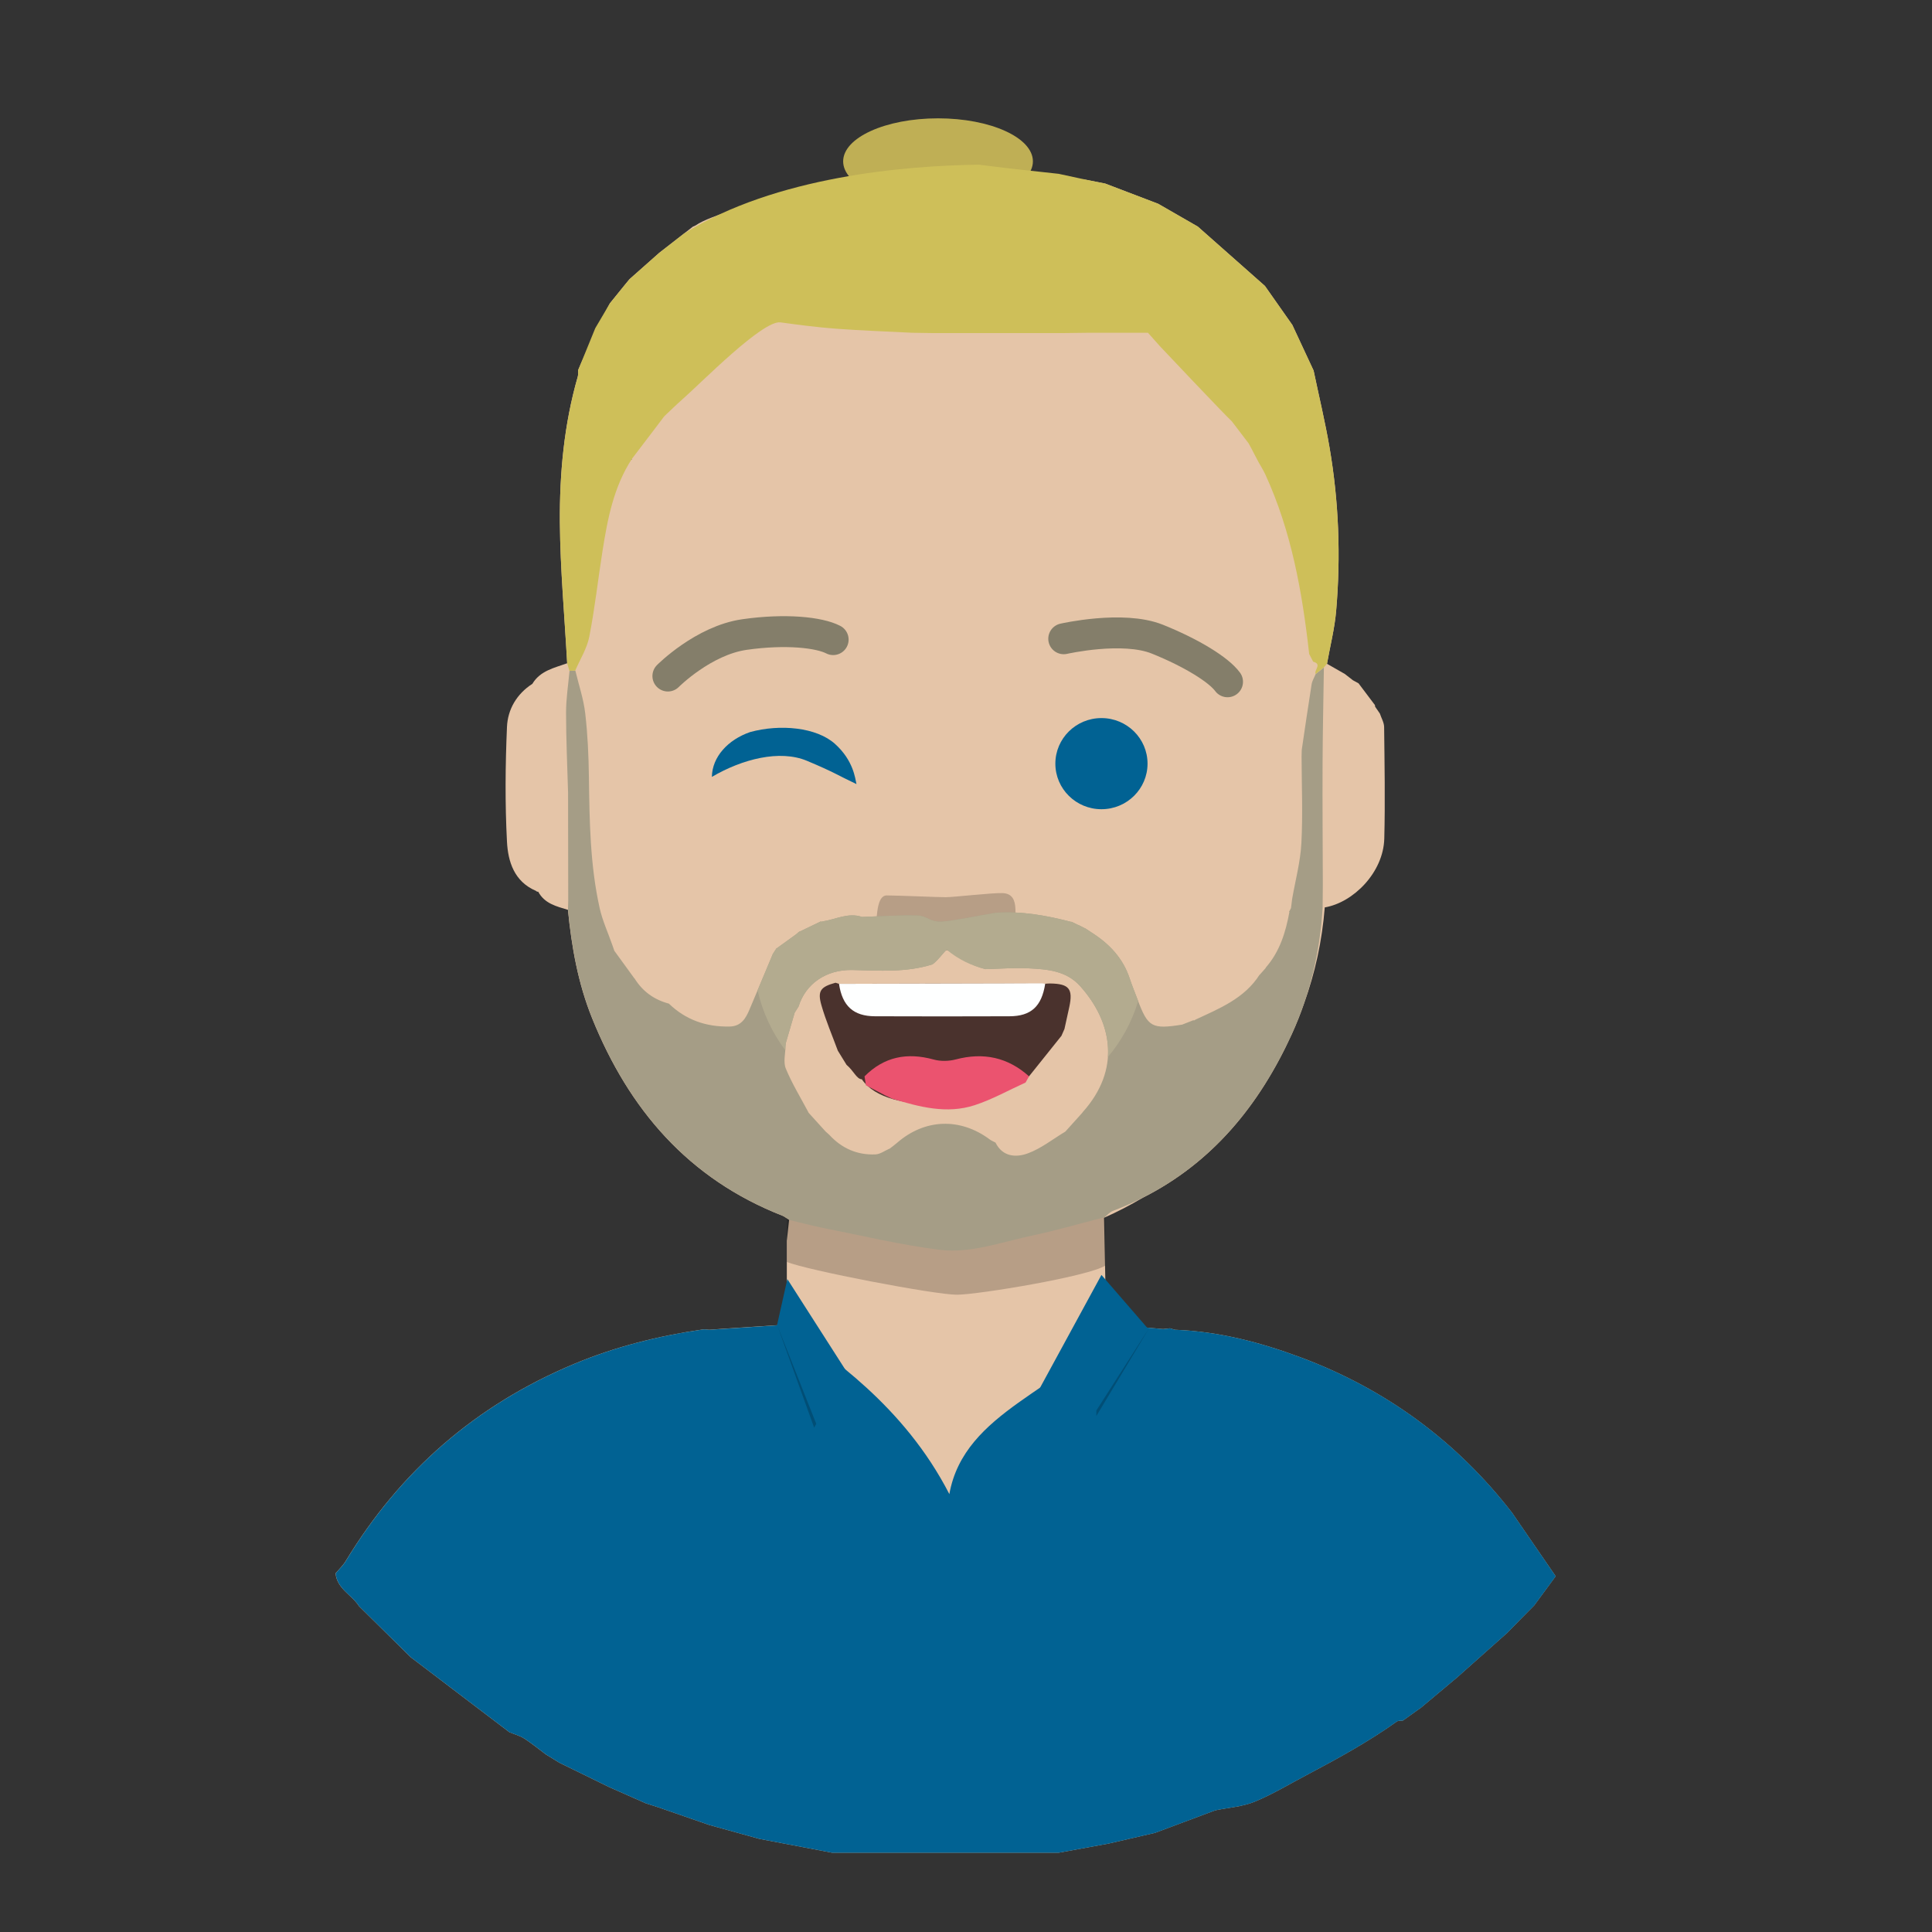 <?xml version="1.0" encoding="utf-8"?>
<!-- Generator: Adobe Illustrator 16.0.0, SVG Export Plug-In . SVG Version: 6.00 Build 0)  -->
<!DOCTYPE svg PUBLIC "-//W3C//DTD SVG 1.1//EN" "http://www.w3.org/Graphics/SVG/1.1/DTD/svg11.dtd">
<svg version="1.1" id="Layer_1" xmlns="http://www.w3.org/2000/svg" xmlns:xlink="http://www.w3.org/1999/xlink" x="0px" y="0px"
	 width="750px" height="750px" viewBox="828.439 -1.856 750 750" enable-background="new 828.439 -1.856 750 750"
	 xml:space="preserve">
<rect x="828.439" y="-1.856" width="750" height="750" fill="#333333" stroke="none"/>
<path fill="#E5C5A8" d="M1432.34,610.03c-2.77,3.77-5.551,7.551-8.32,11.32c-1.68,1.689-3.35,3.381-5.029,5.08
	c-1.9,1.949-3.811,3.891-5.711,5.84l-0.09,0.041c-6.32,5.619-12.641,11.25-18.959,16.869c-4.711,3.949-9.42,7.9-14.131,11.84
	c-2.359,1.68-4.721,3.359-7.08,5.051c-0.789,0.109-1.77-0.041-2.35,0.369c-10.891,7.76-22.58,14.189-34.381,20.43
	c-6.91,3.621-13.609,7.721-20.789,10.68c-4.75,1.961-10.18,2.301-15.311,3.361c-7.789,2.91-15.58,5.83-23.379,8.74
	c-5.98,1.379-11.971,2.77-17.951,4.148c-6.49,1.191-12.98,2.381-19.469,3.57c-29.301,0-58.602,0-87.891,0
	c-9.43-1.789-18.85-3.58-28.27-5.379c-6.48-1.801-12.971-3.59-19.451-5.391c-6.529-2.26-13.061-4.529-19.59-6.789
	c-1.689-0.541-3.379-1.08-5.07-1.631c-4.75-2.1-9.5-4.211-14.25-6.311c-6.42-3.15-12.85-6.289-19.27-9.43
	c-1.779-1.09-3.551-2.18-5.33-3.279c-2.77-2.061-5.43-4.271-8.33-6.131c-1.719-1.1-3.811-1.641-5.74-2.43
	c-12.789-9.721-25.57-19.439-38.359-29.15c-6.68-6.6-13.359-13.199-20.039-19.789c-2.791-4.42-8.58-6.75-9.092-12.76
	c1.32-1.57,2.871-3.012,3.92-4.74c21.182-34.961,50.521-60.57,88.57-76.5c16.111-6.75,32.82-10.91,50.041-13.42
	c0.83-0.121,1.699,0.08,2.549,0.119c1.49-0.109,2.98-0.221,4.48-0.33c8.221-0.539,16.43-1.09,25.611-1.689c0-11,0-21.75,0-32.49
	c0.299-2.721,0.59-5.439,0.889-8.15c-0.889-0.561-1.709-1.27-2.67-1.65c-36.49-14.318-59.51-41.27-73.779-76.559
	c-5.49-13.57-7.99-27.73-9.42-42.151c-4.461-1.35-9.09-2.42-11.521-7.03c-0.35,0.05-0.629-0.06-0.859-0.32
	c-8.5-3.61-10.879-11.41-11.279-19.1c-0.781-14.82-0.641-29.72,0-44.55c0.289-6.76,3.74-12.79,9.869-16.74v-0.01
	c3.041-5.08,8.49-6.17,13.51-7.97c-1-18.2-2.68-36.39-2.83-54.6c-0.16-19.09,1.59-38.13,6.932-56.66c0.229-0.79,0.1-1.68,0.139-2.52
	c2.211-5.43,10.441-22.74,12.34-25.96c2.5-3.09,5-6.17,7.5-9.26c3.881-3.44,7.76-6.87,11.631-10.31
	c4.359-3.4,8.721-6.79,13.08-10.18c0.379-0.17,0.799-0.29,1.129-0.52c10.932-7.68,74.051-20.54,82.121-18.48
	c7.699,0.95,65.689,0.02,69.16,0.77c2.549,0.51,5.1,1.01,7.65,1.52c6.859,2.62,13.709,5.23,20.568,7.85
	c5.131,2.95,10.25,5.9,15.381,8.85c8.68,7.68,17.369,15.36,26.051,23.04c3.549,5.05,7.1,10.1,10.639,15.14
	c2.75,5.91,5.51,11.81,8.26,17.72c2.08,9.95,4.471,19.84,6.182,29.85c3.609,21.01,4.398,42.21,2.568,63.43
	c-0.59,6.89-2.34,13.69-3.549,20.53c2.32,1.33,4.639,2.65,6.959,3.97l0.051,0.05c1.01,0.79,2.029,1.57,3.039,2.36
	c0.73,0.4,1.461,0.81,2.201,1.21c2.01,2.66,4.01,5.33,6.02,7.99c0.301,0.29,0.439,0.65,0.41,1.06c0.609,0.89,1.221,1.78,1.84,2.67
	c0.58,1.75,1.641,3.49,1.66,5.25c0.16,14.42,0.43,28.85,0.061,43.26c-0.33,13.23-12.08,24.9-23.111,26.75
	c-1.02,12.96-3.77,25.45-8.02,37.229c-1.391,4.061-2.99,8.061-4.799,12.021c-12.66,27.689-30.9,49.859-57.83,63.459
	c-4.83,2.871-9.852,5.471-15.031,7.779c0.01,0.461,0.02,0.92,0.031,1.391c0.1,5,0.209,10.01,0.309,15.051
	c0.182,8.439,0.352,16.959,0.541,25.689c3.91,0,6.68-0.131,9.43,0.029c4.221,0.24,8.42,0.682,12.631,1.031
	c0.898-0.09,1.789-0.191,2.689-0.291l-0.031,0.01c0.641,0.191,1.281,0.371,1.922,0.561c16.879,0.641,33,4.83,48.68,10.67
	c33.17,12.359,60.609,32.531,82.16,60.34 M1073.561,176.65c0.189-0.07,0.279-0.18,0.229-0.37
	C1073.7,176.4,1073.629,176.53,1073.561,176.65z"/>
<g>
	<path fill="none" d="M1262.92,507.879c-0.98,1.781-2.061,3.48-3.24,5.102c3.01-0.021,5.35-0.092,7.67,0.039
		c4.221,0.24,8.42,0.68,12.631,1.029c0.898-0.09,1.789-0.189,2.689-0.289l-0.031,0.01c0.641,0.189,1.281,0.369,1.922,0.561
		c16.879,0.639,33,4.83,48.68,10.67c33.17,12.359,60.609,32.529,82.16,60.34l16.939,24.67c-2.77,3.77-5.551,7.549-8.32,11.32
		c-1.68,1.689-3.35,3.379-5.029,5.08c-1.9,1.949-3.811,3.889-5.711,5.84l-0.09,0.039c-6.32,5.621-12.641,11.25-18.959,16.871
		c-4.711,3.949-9.42,7.9-14.131,11.84c-2.359,1.68-4.721,3.359-7.08,5.049c-0.789,0.111-1.77-0.039-2.35,0.371
		c-10.891,7.76-22.58,14.189-34.381,20.43c-6.91,3.619-13.609,7.721-20.789,10.68c-4.75,1.961-10.18,2.301-15.311,3.359
		c-7.789,2.91-15.58,5.83-23.379,8.74c-5.98,1.381-11.971,2.771-17.951,4.15c-6.49,1.189-12.98,2.381-19.469,3.57
		c-29.301,0-58.602,0-87.891,0c-9.43-1.789-18.85-3.58-28.27-5.381c-6.48-1.799-12.971-3.59-19.451-5.389
		c-6.529-2.26-13.059-4.531-19.59-6.791c-1.689-0.539-3.379-1.08-5.07-1.629c-4.75-2.1-9.5-4.211-14.25-6.311
		c-6.42-3.15-12.85-6.289-19.27-9.43c-1.779-1.09-3.549-2.18-5.33-3.281c-2.77-2.059-5.43-4.27-8.33-6.129
		c-1.719-1.1-3.809-1.641-5.74-2.43c-12.789-9.721-25.568-19.441-38.359-29.15c-6.68-6.6-13.359-13.199-20.039-19.791
		c-2.791-4.42-8.58-6.75-9.09-12.76c1.318-1.57,2.869-3.01,3.92-4.74c21.18-34.959,50.52-60.568,88.568-76.5
		c16.111-6.75,32.82-10.908,50.041-13.42c0.83-0.119,1.699,0.08,2.551,0.121c1.488-0.109,2.979-0.221,4.479-0.33
		c8.051-0.529,16.111-1.07,25.07-1.66c-2.949-2.131-5.539-4.051-7.609-5.811c-80.1-67.68-219.17,74.34-219.17,87.521
		c0,22.93,267.68,216.648,287.57,216.648c19.889,0,342.93-167.189,342.93-190.119S1272.401,490.59,1262.92,507.879z"/>
	<path fill="#016293" d="M1103.821,514.37c-0.852-0.049-1.73-0.24-2.551-0.119c-17.221,2.5-33.93,6.67-50.041,13.42
		c-38.049,15.93-67.389,41.539-88.568,76.5c-1.051,1.73-2.602,3.17-3.92,4.74c0.51,6.01,6.299,8.34,9.09,12.76
		c6.68,6.6,13.359,13.199,20.039,19.789c12.791,9.721,25.57,19.441,38.359,29.15c1.932,0.791,4.021,1.33,5.74,2.43
		c2.9,1.85,5.57,4.07,8.33,6.131c1.781,1.09,3.551,2.18,5.33,3.279c6.42,3.15,12.85,6.291,19.27,9.43
		c4.75,2.102,9.5,4.211,14.25,6.311c1.691,0.541,3.381,1.08,5.07,1.631c6.531,2.27,13.061,4.529,19.59,6.789
		c6.48,1.791,12.971,3.59,19.451,5.391c9.42,1.789,18.85,3.58,28.27,5.379c29.301,0,58.59,0,87.891,0
		c6.49-1.189,12.979-2.379,19.469-3.57c5.98-1.379,11.971-2.76,17.951-4.148c7.789-2.91,15.59-5.83,23.379-8.74
		c5.131-1.061,10.561-1.4,15.311-3.361c7.18-2.969,13.881-7.059,20.789-10.68c11.801-6.24,23.5-12.67,34.381-20.43
		c0.57-0.41,1.551-0.26,2.35-0.369c2.361-1.68,4.721-3.361,7.08-5.051c4.711-3.949,9.42-7.9,14.131-11.84
		c6.32-5.619,12.639-11.25,18.959-16.869l0.09-0.041c1.9-1.949,3.811-3.891,5.711-5.84c1.68-1.689,3.35-3.381,5.029-5.08
		c2.77-3.77,5.551-7.551,8.32-11.32l-16.939-24.67c-21.541-27.811-48.99-47.98-82.16-60.34c-15.68-5.84-31.801-10.039-48.68-10.67
		c-0.641-0.189-1.281-0.369-1.92-0.561l0.029-0.01c-0.9,0.1-1.801,0.191-2.689,0.291c-4.211-0.35-8.42-0.791-12.631-1.031
		c-2.32-0.129-4.66-0.059-7.67-0.039c-17.92,24.789-56.971,32.57-62.73,65.15c-17.75-34.59-46.74-53.59-63.58-65.75
		c-8.959,0.59-17.02,1.129-25.068,1.66C1106.811,514.151,1105.321,514.26,1103.821,514.37z"/>
</g>
<polygon fill="#016293" points="1274.61,514.53 1256.02,493.071 1227.901,544.731 1238.661,550.27 "/>
<polygon fill="#016293" points="1128.831,518.151 1134.09,494.68 1164.03,541.45 1143.581,548.661 "/>
<path opacity="0.2" enable-background="new    " d="M1133.911,488.02c7.43,3.15,57.619,12.801,66.059,12.73
	c8.441-0.061,51.25-7.17,57.541-11.311c0-8.15-0.41-34.131-0.41-34.131l-123.199,1.23
	C1133.911,456.54,1133.911,477.01,1133.911,488.02z"/>
<path opacity="0.2" enable-background="new    " d="M1168.51,364.25c5.119,3.15,23.189,2.93,29.01,2.87s20.16,0.05,24.49-4.09
	c0-8.15,3.109-17.86-4.33-18.18c-3.949-0.17-19.029,1.59-22.141,1.59c-3.1,0-18.779-0.69-22.85-0.69
	C1168.879,345.75,1168.51,353.24,1168.51,364.25z"/>
<line fill="none" x1="1156.459" y1="529.62" x2="1144.5" y2="552.379"/>
<polygon opacity="0.2" enable-background="new    " points="1254.04,547.84 1274.61,513.581 1254.04,545.69 "/>
<polygon opacity="0.2" enable-background="new    " points="1145.299,550.85 1130.25,512.831 1144.5,552.379 "/>
<ellipse fill="#BFAF55" cx="1192.581" cy="60.78" rx="36.83" ry="16.7"/>
<path fill="#A59D86" d="M1287.36,395.9c-11.74,1.87-13.289,1.011-17.26-9.569c-1.041-2.781-2.189-5.541-3.119-8.351
	c-2.592-7.86-7.91-13.46-14.781-17.82c-0.891-0.58-1.77-1.17-2.66-1.75l0.08,0.1c-0.891-0.45-1.779-0.9-2.67-1.35l0.07,0.09
	c-0.891-0.43-1.779-0.86-2.67-1.3l-0.01,0.09c-9.621-2.52-19.34-4.25-29.361-3.57c-6.68,1.09-16.479,3.16-20.969,3.43
	s-5.74-2.25-9.24-2.36c-7.211-0.24-14.461,0.33-21.689,0.56c-5.432-1.85-10.311,1.03-15.451,1.76l-0.279,0.15l-0.26-0.18
	c-2.77,1.33-5.541,2.67-8.311,4l0.061-0.15c-0.49,0.41-0.98,0.83-1.471,1.25l0.061-0.04c-2.48,1.8-4.971,3.59-7.461,5.39
	l-0.029-0.11c-0.529,0.81-1.051,1.62-1.58,2.43l0.051-0.03c-3.01,7.17-6,14.36-9.041,21.521c-1.449,3.41-3.209,6.449-7.66,6.549
	c-9.129,0.201-17.08-2.559-23.65-8.93l0.07,0.051c-5.729-1.52-10.199-4.721-13.32-9.73l-0.189-0.19
	c-2.57-3.54-5.139-7.08-7.709-10.62c-0.271-0.77-0.531-1.54-0.801-2.31c-1.66-4.75-3.801-9.39-4.891-14.27
	c-3.729-16.77-3.939-33.85-4.17-50.93c-0.109-8.23-0.479-16.5-1.43-24.67c-0.65-5.59-2.51-11.04-3.83-16.55
	c-0.75,0.03-1.51,0.05-2.27,0.08c-0.48,5.4-1.34,10.79-1.34,16.19c0,10.34,0.49,20.69,0.779,31.04
	c0.021,14.03,0.041,28.06,0.061,42.09c-0.029,1.15-0.061,2.31-0.09,3.46c1.42,14.42,3.93,28.58,9.42,42.15
	c14.27,35.289,37.291,62.24,73.779,76.559c0.961,0.381,1.791,1.092,2.67,1.65c4.361,1.041,8.701,2.23,13.092,3.1
	c15.039,2.971,30,6.58,45.189,8.49c12.18,1.531,24.01-2.969,35.869-5.469c9.15-1.93,18.141-4.561,27.211-6.881
	c0.279-0.141,0.58-0.18,0.889-0.1c1.141-0.9,2.141-2.15,3.432-2.641c33.398-12.719,55.02-37.08,69.42-68.57
	c7.139-15.609,10.979-32.029,11.979-49.119c0.031-2.98,0.051-5.96,0.08-8.93c-0.039-15.65-0.17-31.3-0.1-46.95
	c0.051-12.46,0.33-24.92,0.51-37.38c-1.059,0.85-2.119,1.69-3.189,2.54c-0.539,1.33-1.359,2.63-1.58,4.01
	c-1.35,8.45-2.561,16.92-3.82,25.39c-0.02,0.88-0.049,1.76-0.07,2.65c0.031,11.22,0.512,22.46-0.078,33.64
	c-0.381,7.24-2.33,14.39-3.58,21.59c-0.15,1.2-0.301,2.39-0.451,3.59c-0.26,0.49-0.51,0.97-0.77,1.46l0.15,0.04
	c-1.439,7.89-3.76,15.43-9.221,21.65l0.09,0.02c-0.799,0.91-1.6,1.82-2.4,2.72l-0.039-0.04c-5.881,9.25-15.609,13.119-24.98,17.48
	c-0.209,0.25-0.469,0.319-0.779,0.209C1290.219,394.76,1288.79,395.331,1287.36,395.9z M1142.231,430h0.068
	c-3-5.65-6.369-11.15-8.809-17.031c-1.041-2.51-0.141-5.809-0.131-8.76c0.061-0.43,0.119-0.869,0.17-1.299
	c1.131-3.881,2.26-7.761,3.4-11.641c0.5-0.8,1.01-1.6,1.51-2.4c2.76-8.899,10.83-14.41,20.91-14.169
	c10.381,0.24,20.801,1.02,30.939-2.15c1.68-0.85,5.07-5.44,5.689-5.76c4.121,2.87,9.811,6.37,15.07,7.57
	c5.561-0.13,11.141-0.59,16.68-0.31c7.262,0.37,14.621,0.89,20,6.88c12.611,14.05,15.932,32.42,0.91,49.061l0.07-0.01
	c-2.23,2.479-4.459,4.959-6.699,7.439c-4.811,2.889-9.33,6.52-14.51,8.439c-4.57,1.699-9.85,1.439-12.611-4.17
	c-0.738-0.4-1.549-0.699-2.209-1.199c-11.51-8.58-25.279-8.07-36.041,1.33c-0.93,0.818-1.949,1.539-2.93,2.299l0.01-0.061
	c-1.809,0.781-3.59,2.15-5.43,2.221c-7.1,0.311-13.1-2.359-17.9-7.58c-0.479-0.43-0.959-0.859-1.439-1.289
	C1146.7,434.95,1144.459,432.469,1142.231,430z"/>
<path fill="#CEBF59" d="M1052.731,144.36c0.229-0.79,0.1-1.68,0.139-2.52c2.211-5.43,4.43-10.87,6.65-16.3
	c1.9-3.22,3.791-6.44,5.689-9.66c2.021-2.5,4.041-4.99,6.061-7.49c0,0,0-0.01,0.01-0.01c0.57-0.7,1.17-1.38,1.76-2.06
	c3.771-3.34,7.531-6.67,11.301-10.01c3.199-2.49,6.4-4.98,9.6-7.48c35.57-22.27,86.07-26.38,114.49-26.76
	c3.779,0.47,7.561,0.94,11.34,1.4c6.551,0.72,13.1,1.44,19.65,2.15c3.469,0.75,6.939,1.5,10.41,2.25c2.549,0.51,5.1,1.01,7.65,1.52
	c6.859,2.62,13.709,5.23,20.568,7.85c5.131,2.95,10.25,5.9,15.381,8.85c8.68,7.68,17.369,15.36,26.051,23.04
	c3.549,5.05,7.1,10.1,10.639,15.14c2.75,5.91,5.51,11.81,8.26,17.72c2.08,9.95,4.471,19.84,6.182,29.85
	c3.609,21.01,4.398,42.21,2.568,63.43c-0.59,6.89-2.34,13.69-3.549,20.53c-0.41,0.48-0.82,0.95-1.23,1.43
	c-1.061,0.85-2.119,1.69-3.189,2.54c-0.701-1.51,2.65-3.82-0.961-4.76c-0.51-1-1.029-1.99-1.539-2.99
	c-2.689-24-6.871-47.65-17.1-69.84c-0.701-1.51-2.391-4.31-2.391-4.31c-0.9-1.71-1.801-3.43-2.699-5.14l0.078,0.11
	c-0.469-0.87-0.949-1.74-1.42-2.61c0,0-4.34-5.69-6.52-8.56c-2.529-2.25-27.91-29.15-27.91-29.15c-1.779-2-3.561-3.99-4.629-5.2
	c-8.311,0-15.67,0-23.041,0c-3.469,0.04-6.949,0.09-10.42,0.13c-16.77,0-33.551-0.01-50.32-0.01c-2.609-0.04-5.209-0.08-7.82-0.12
	c-9.818-0.51-19.648-0.84-29.459-1.57c-7.211-0.54-14.4-1.47-21.561-2.46c-6.939-0.96-30.83,23.5-38.17,29.93
	c-2.359,2.07-4.58,4.28-6.869,6.42l0.199,0.47l-0.24-0.46c-1.07,1.42-2.15,2.84-3.219,4.26c-3.131,4.11-6.262,8.23-9.391,12.34
	c-7.121,10.94-9.471,23.38-11.449,35.91c-1.75,11.05-2.961,22.19-5.111,33.15c-0.889,4.56-3.58,8.78-5.449,13.16
	c-0.75,0.03-1.51,0.05-2.27,0.08c-0.301-0.98-0.59-1.97-0.881-2.95c-1-18.2-2.68-36.39-2.83-54.6
	C1045.651,181.93,1047.401,162.89,1052.731,144.36z"/>
<g>
	<path fill="none" d="M1137.43,360.9c-0.02,0.01-0.041,0.03-0.051,0.04l0,0L1137.43,360.9z"/>
	<path fill="none" d="M1247.719,380.95c-5.379-6-12.75-6.51-20-6.88c-5.539-0.29-11.119,0.18-16.68,0.31
		c-5.26-1.2-10.949-3.94-15.07-7.57c-0.619,0.32-4.02,4.91-5.689,5.76c-10.141,3.17-20.549,2.39-30.939,2.15
		c-10.08-0.23-18.141,5.271-20.91,14.17c-0.5,0.8-1,1.601-1.51,2.399c-1.131,3.881-2.26,7.76-3.4,11.641
		c-0.061,0.43-0.119,0.869-0.17,1.301c0,0.539-0.041,1.078-0.08,1.629c13.381,17.84,36.189,28.199,62.189,28.58
		c0.471,0,0.941,0,1.41,0.029c0.02,0,0.051,0,0.07,0c25.301,0,47.711-9.41,61.57-25.949
		C1259.2,398.661,1255.02,389.081,1247.719,380.95z"/>
	<path fill="none" d="M1128.411,368.57l-0.051,0.03c0.529-0.81,1.051-1.62,1.58-2.43l0.029,0.11c2.471-1.78,4.932-3.57,7.4-5.35
		c0.49-0.41,0.98-0.83,1.471-1.24l-0.061,0.15c2.77-1.34,5.541-2.67,8.311-4l0.26,0.18l0.279-0.15
		c5.131-0.73,10.01-3.62,15.451-1.76c7.229-0.23,14.469-0.8,21.689-0.56c3.51,0.12,4.75,2.63,9.24,2.36s14.289-2.33,20.969-3.43
		c10.021-0.68,19.74,1.05,29.361,3.57l0.01-0.09c0.891,0.43,1.779,0.86,2.67,1.3l-0.07-0.09c0.891,0.45,1.781,0.9,2.67,1.35
		l-0.08-0.1c0.891,0.58,1.771,1.16,2.66,1.75c6.871,4.36,12.189,9.96,14.781,17.82c0.93,2.82,2.08,5.57,3.119,8.35
		c0.061,0.15,0.109,0.289,0.16,0.43c1.869-6.17,2.9-12.83,2.9-19.97c0-41.62-34.131-75.37-76.221-75.37s-76.219,33.74-76.219,75.37
		c0,5.56,0.629,10.84,1.789,15.82C1124.481,377.94,1126.44,373.25,1128.411,368.57z"/>
	<path fill="#B3AB8F" d="M1196.87,434.459c-0.469-0.029-0.939-0.029-1.41-0.029C1195.94,434.44,1196.401,434.459,1196.87,434.459z"
		/>
	<path fill="#B3AB8F" d="M1266.991,377.98c-2.59-7.86-7.91-13.46-14.781-17.82c-0.889-0.58-1.77-1.17-2.66-1.75l0.08,0.1
		c-0.889-0.45-1.779-0.9-2.67-1.35l0.07,0.09c-0.891-0.43-1.779-0.86-2.67-1.3l-0.01,0.09c-9.621-2.52-19.34-4.25-29.359-3.57
		c-6.682,1.09-16.48,3.16-20.971,3.43s-5.74-2.25-9.24-2.36c-7.209-0.24-14.459,0.33-21.689,0.56
		c-5.43-1.85-10.311,1.03-15.451,1.76l-0.279,0.15l-0.26-0.18c-2.77,1.33-5.541,2.67-8.311,4l0.061-0.15
		c-0.49,0.41-0.98,0.83-1.471,1.24c0.021-0.01,0.041-0.03,0.051-0.04l-0.061,0.04l0,0c-2.469,1.78-4.93,3.57-7.4,5.35l-0.029-0.11
		c-0.529,0.81-1.051,1.62-1.58,2.43l0.051-0.03c-1.971,4.68-3.932,9.37-5.891,14.05c2.02,8.721,5.721,16.5,10.76,23.23
		c0.041-0.551,0.08-1.1,0.08-1.631c0.061-0.43,0.119-0.869,0.17-1.299c1.131-3.881,2.26-7.761,3.4-11.641c0.5-0.8,1.01-1.6,1.51-2.4
		c2.76-8.899,10.83-14.41,20.91-14.169c10.381,0.24,20.801,1.02,30.939-2.15c1.68-0.85,5.07-5.44,5.689-5.76
		c4.121,3.63,9.811,6.37,15.07,7.57c5.561-0.13,11.141-0.59,16.68-0.31c7.262,0.37,14.621,0.89,20,6.88
		c7.301,8.13,11.471,17.709,10.801,27.561c5.25-6.26,9.26-13.551,11.75-21.74c-0.051-0.141-0.109-0.28-0.16-0.431
		C1269.061,383.549,1267.92,380.799,1266.991,377.98z"/>
</g>
<path fill="none" stroke="#847E6A" stroke-width="12" stroke-linecap="round" stroke-miterlimit="10" d="M1241.379,246.11
	c0,0,22.941-5.24,36.352,0.16c13.42,5.4,23.84,11.91,27.238,16.54"/>
<path fill="#016293" d="M1119.639,282.33c-8.629,2.98-14.729,9.64-14.85,17.4c11.76-6.9,26.33-10.67,36.91-6.24
	c10.58,4.43,12.07,5.67,19.221,9.04c-0.52-2.28-1.189-9.16-8.33-15.6C1145.44,280.48,1131.299,279.13,1119.639,282.33z"/>
<ellipse fill="#016293" cx="1256.02" cy="294.59" rx="17.891" ry="17.69"/>
<path fill="none" stroke="#847E6A" stroke-width="12" stroke-linecap="round" stroke-miterlimit="10" d="M1087.709,260.58
	c0,0,13.73-13.82,29.75-16.11c16.021-2.29,29.031-0.82,34.41,1.97"/>
<path fill="#4A322D" d="M1240.491,400.25c0.389-0.891,0.779-1.77,1.17-2.66c0.629-2.85,1.27-5.69,1.879-8.541
	c1.51-7.069-0.1-9.02-7.469-9.119c-0.631-0.01-1.26,0.07-1.891,0.109c-15.9-0.14-63.6-0.02-80.041,0.021
	c-0.449-0.14-0.908-0.28-1.359-0.42c-5.799,1.6-7.07,3.149-5.449,8.79c1.719,5.97,4.199,11.73,6.35,17.58
	c0.68,1.029,2.709,4.49,3.391,5.51c2.77,2.301,3.939,5.59,5.93,5.59c10.02,14.84,49.5,10.73,64.91-1.141
	C1232.1,410.731,1236.299,405.491,1240.491,400.25z"/>
<path fill="#EB536F" d="M1172.209,423.44c0.861,0.41,1.73,0.811,2.59,1.221c10.48,3.18,21.16,6.049,31.99,2.52
	c6.811-2.221,13.17-5.811,19.73-8.779l0.061-0.061c0.449-0.791,0.889-1.57,1.34-2.359c-8.25-7.4-17.689-9.41-28.451-6.57
	c-2.689,0.709-5.91,0.779-8.58,0.039c-10.299-2.84-19.25-1.109-26.84,6.541c0.182,1.16,0.361,2.33,0.551,3.49l-0.029-0.031
	C1167.1,420.78,1169.661,422.11,1172.209,423.44z"/>
<path fill="#FEFFFF" d="M1154.139,380.07c1.281,8.58,5.58,12.55,13.951,12.591c17.4,0.06,34.811,0.069,52.209,0
	c8.432-0.031,12.51-3.841,13.881-12.601c-0.41-0.05-0.83-0.11-1.24-0.181C1206.67,379.93,1180.401,380,1154.139,380.07z"/>
<rect id="_x3C_Slice_x3E_" x="829.43" y="-6.57" display="none" fill="none" width="750" height="754"/>
</svg>
